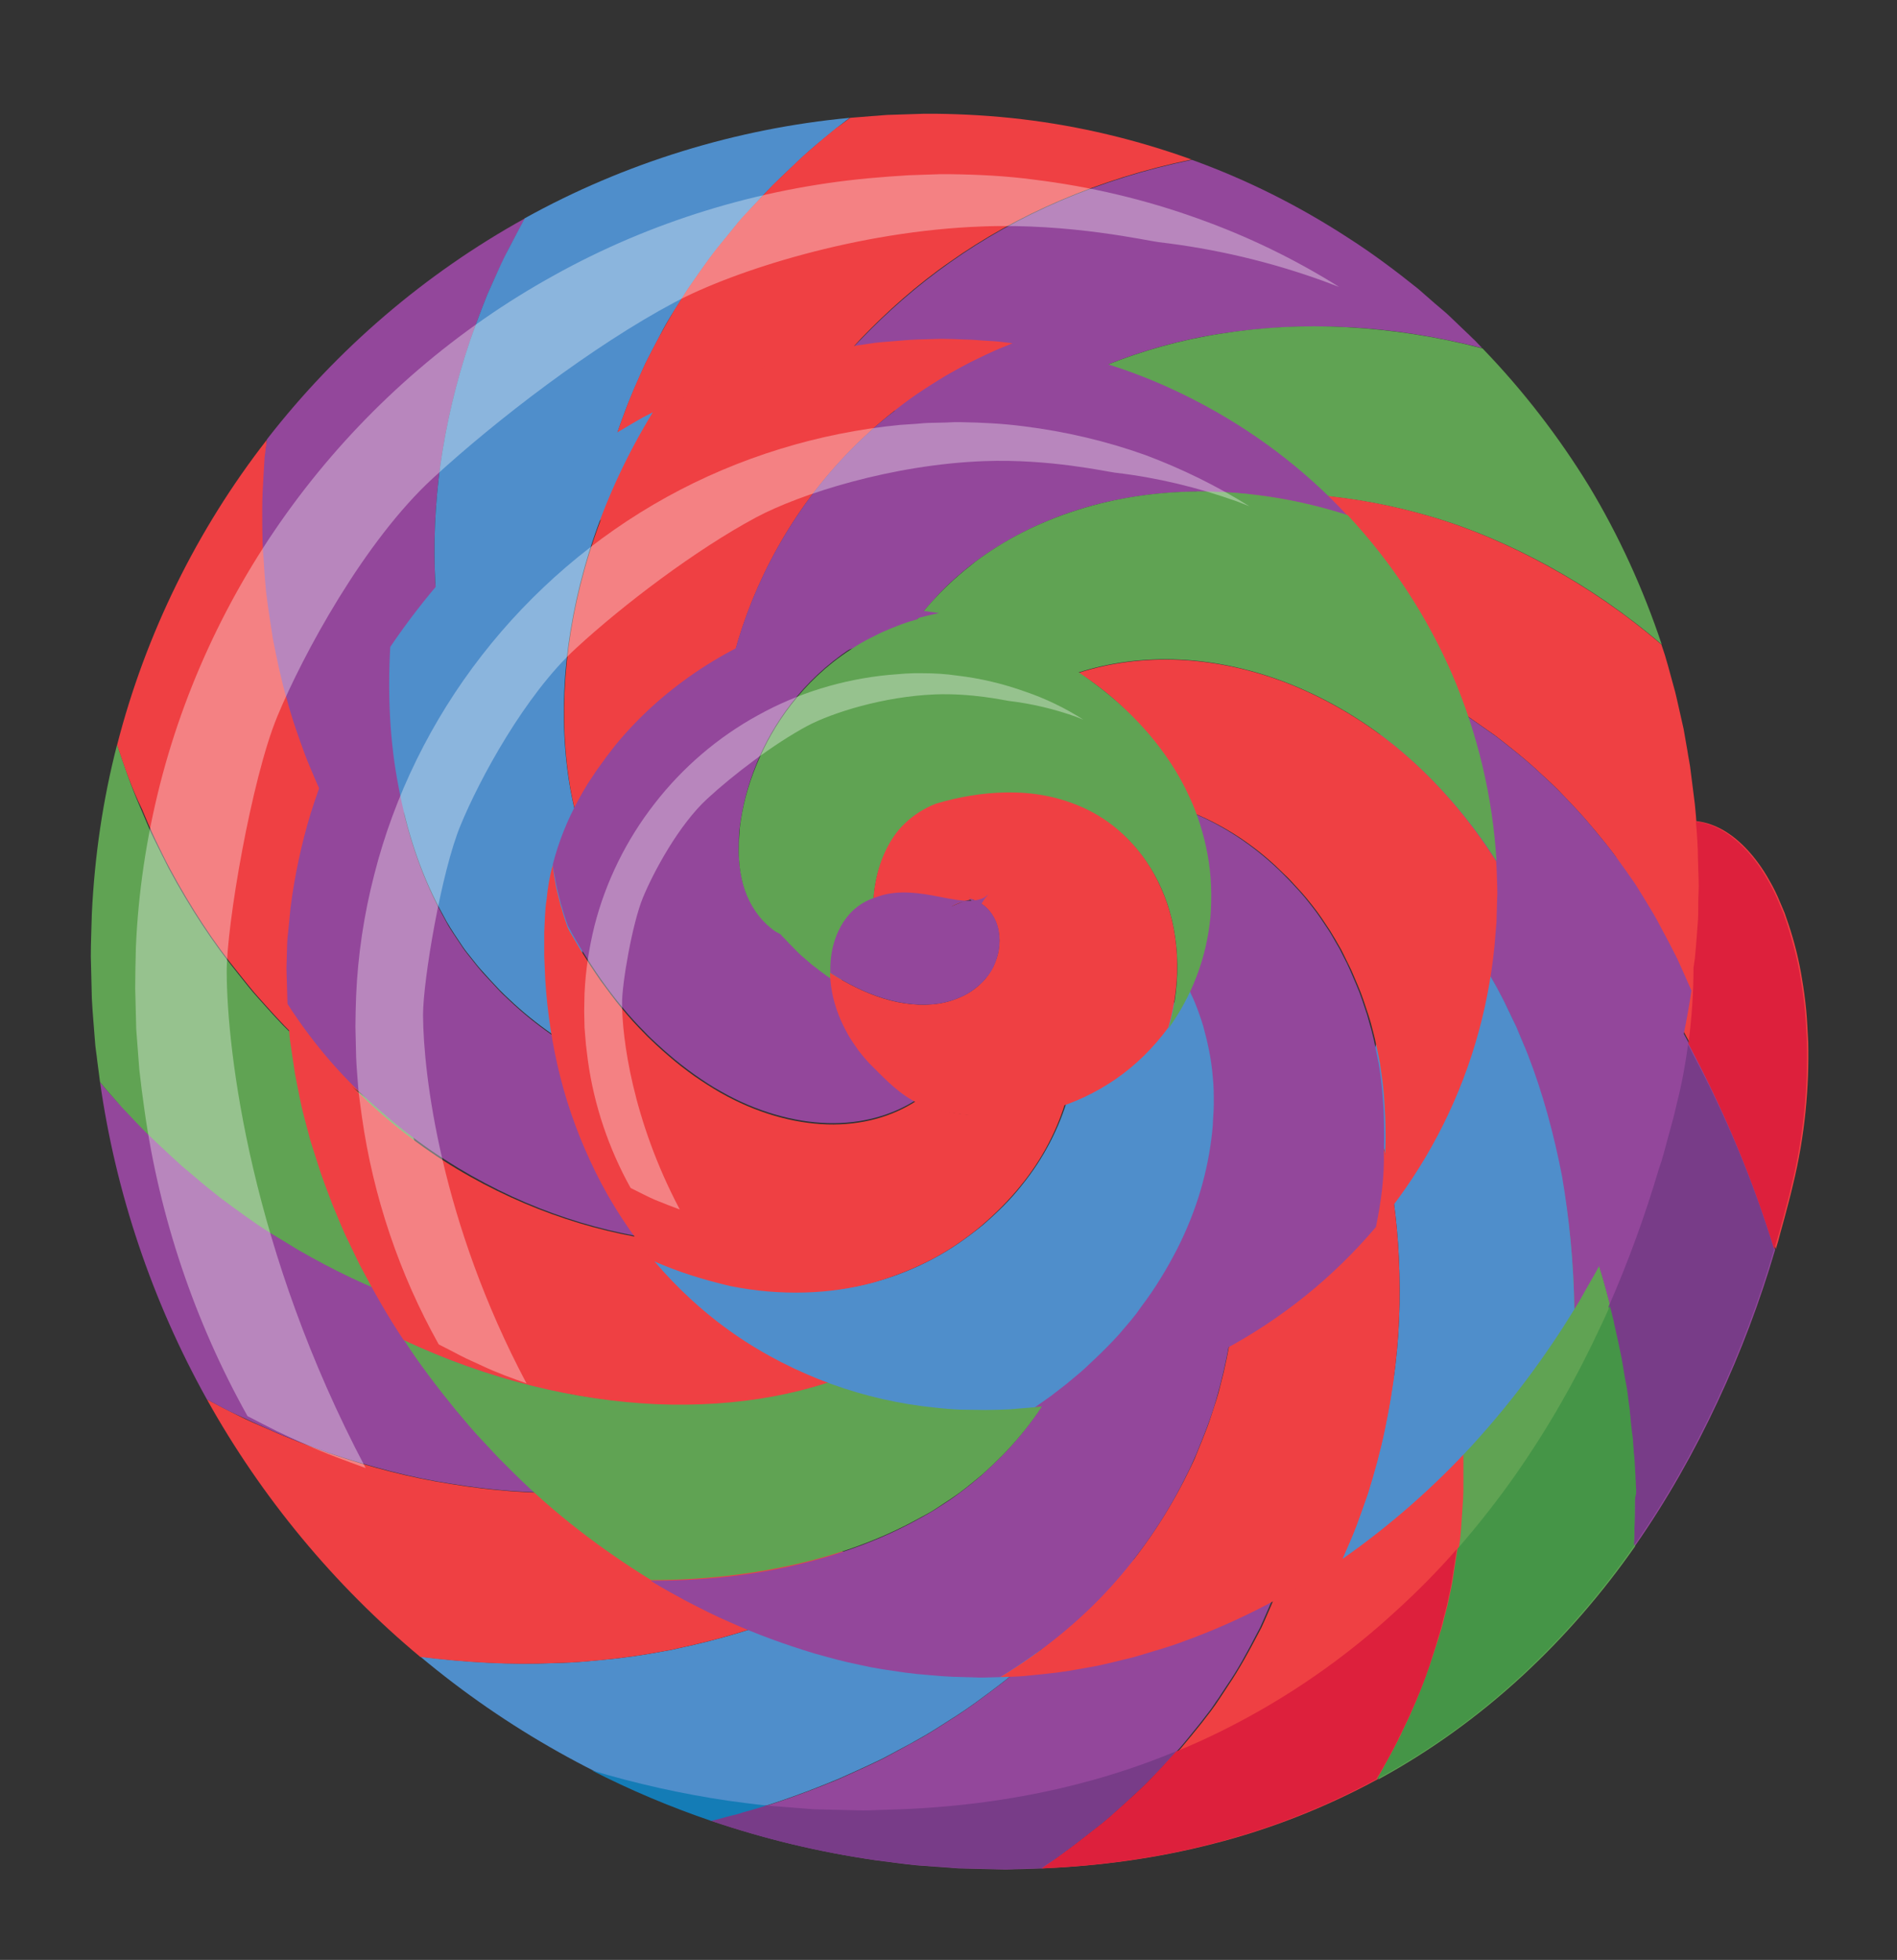 <?xml version="1.0" encoding="utf-8"?>
<!-- Generator: Adobe Illustrator 25.1.0, SVG Export Plug-In . SVG Version: 6.00 Build 0)  -->
<svg version="1.1" id="Layer_1" xmlns="http://www.w3.org/2000/svg" xmlns:xlink="http://www.w3.org/1999/xlink" x="0px" y="0px"
	 viewBox="0 0 555.6 573.8" style="enable-background:new 0 0 555.6 573.8;" xml:space="preserve">
<rect x="0" y="0" width="555.6" height="573.8" fill="#333333" stroke="none"/>
<style type="text/css">
	.st0{fill:url(#SVGID_1_);}
	.st1{fill:#EF4043;}
	.st2{fill:#93479B;}
	.st3{fill:#60A353;}
	.st4{fill:#4F8ECB;}
	.st5{fill:#DD203C;}
	.st6{fill:#783C88;}
	.st7{fill:#459547;}
	.st8{fill:#147CB6;}
	.st9{opacity:0.34;}
	.st10{fill:#FFFFFF;}
	.st11{fill:#F49EC4;}
	.st12{fill:#DD6E9C;}
	.st13{fill:#F1D54B;}
	.st14{fill:#EEBD3D;}
	.st15{fill:#F3714A;}
	.st16{fill:#F388B2;}
</style>
<g>
	<g>
		<path class="st1" d="M493.3,240.3h1.6c5.8,0,11.4,2.8,16.4,8c2.5,2.6,4.9,5.8,7,9.6c1.1,1.9,2.1,3.9,3,6.1
			c0.5,1.1,0.9,2.2,1.4,3.3c0.4,1.1,0.8,2.3,1.2,3.5c1.6,4.8,3,10.2,3.9,15.9c0.5,2.9,0.9,5.9,1.2,8.9c0.3,3.1,0.4,6.2,0.6,9.5
			c0.3,13-0.9,27.3-4.5,41.9c-0.7,3.1-1.6,6.3-2.4,9.4l-1.3,4.7l-0.6,2.3l-0.7,2.3c-6.2-20.3-14.1-39-23.2-56.6
			c-9.1-17.5-19.3-33.8-30.3-48.9c1.9-3.1,4-5.8,6.1-8.3c2.1-2.4,4.2-4.6,6.5-6.3C483.5,242.3,488.3,240.3,493.3,240.3z"/>
	</g>
	<g>
		<path class="st2" d="M466.4,260.4c11,15.1,21.2,31.4,30.3,48.9c9.1,17.5,17,36.3,23.2,56.6c-4.4,15-10,29.9-16.8,44.4
			c-6.8,14.6-14.8,28.8-24.3,42.4c1.5-27-2.2-52-8.5-74.9l-1.2-4.3c-0.4-1.4-0.9-2.8-1.3-4.2c-0.9-2.8-1.8-5.6-2.7-8.3l-0.7-2
			l-0.8-2.1l-1.5-4.1c-1-2.7-2.1-5.3-3.2-8c-4.5-10.5-9.3-20.6-14.8-30.2C450.2,293.4,457.5,274.1,466.4,260.4z"/>
	</g>
	<g>
		<path class="st3" d="M444.2,314.6c5.4,9.7,10.3,19.7,14.8,30.2c1.1,2.6,2.1,5.3,3.2,8l1.5,4.1l0.8,2.1l0.7,2
			c0.9,2.7,1.8,5.5,2.7,8.3c0.4,1.4,0.9,2.8,1.3,4.2l1.2,4.3c6.3,22.9,10,48,8.5,74.9c-9.5,13.6-20.6,26.5-33.2,38.1
			c-12.6,11.6-26.8,21.9-42.1,30.2c7.1-12.2,12.8-24.4,16.6-36.8c2.1-6.1,3.5-12.4,4.9-18.4c0.4-1.5,0.6-3,0.8-4.6l0.7-4.5
			c0.4-3,0.9-5.9,1.1-9c0.3-3,0.5-6,0.6-8.9c0.1-1.4,0.1-2.9,0.1-4.4l0-4.4c0.1-5.7-0.4-11.5-0.9-17c-0.1-1.4-0.3-2.8-0.5-4.2
			l-0.6-4.1l-0.6-4.1l-0.3-2l-0.4-2c-1.1-5.4-2.2-10.6-3.7-15.8l1.6-3.1l0.8-1.6l0.7-1.6l2.9-6.5c0.9-2.2,1.8-4.4,2.7-6.6
			c0.4-1.1,0.9-2.2,1.3-3.3l1.2-3.4c3.4-9,6-18.5,8.4-28.1C442,322.6,443.2,318.6,444.2,314.6z"/>
	</g>
	<g>
		<path class="st1" d="M403.5,520.9c-15.3,8.3-31.6,14.7-48.2,18.9c-16.6,4.3-33.4,6.5-49.9,7.2l4.1-2.8c1.4-1,2.7-2,4.1-3
			c2.7-2,5.3-4.1,7.9-6.1l1.9-1.5l1.9-1.6l3.7-3.3c2.4-2.2,4.8-4.3,7.1-6.6c2.3-2.3,4.5-4.6,6.6-6.9l3.2-3.4c1-1.2,2-2.4,3-3.6
			c2-2.4,3.9-4.8,5.7-7.2c0.9-1.2,1.8-2.5,2.6-3.7l2.5-3.8c3.3-4.9,6.2-10.2,8.8-15.2l1-1.9l0.9-2l1.7-3.9l1.6-3.8l0.8-1.9l0.7-2
			c0.9-2.6,1.7-5.2,2.5-7.8l0.6-1.9l0.5-2l0.9-3.9l0.8-3.8l0.4-1.9l0.3-2c0.4-2.6,0.7-5.1,0.9-7.6c15.9-13.1,29.2-30.6,39.5-50.9
			c1.5,5.2,2.6,10.3,3.7,15.8l0.4,2l0.3,2l0.6,4.1l0.6,4.1c0.2,1.4,0.4,2.8,0.5,4.2c0.5,5.5,1,11.3,0.9,17l0,4.4c0,1.5,0,3-0.1,4.4
			c-0.2,2.9-0.4,5.8-0.6,8.8c-0.2,3-0.7,5.9-1.1,9l-0.7,4.5c-0.3,1.5-0.5,3.1-0.8,4.6c-1.3,6-2.8,12.3-4.8,18.4
			C416.3,496.5,410.6,508.7,403.5,520.9z"/>
	</g>
	<g>
		<path class="st2" d="M305.5,547l-6.2,0.2c-2.1,0-4.1,0.2-6.2,0.1l-12.3-0.3l-12.3-0.9c-4.1-0.4-8.1-1-12.2-1.5
			c-16.3-2.4-32.3-6.2-47.9-11.5c13.1-3,25.6-7.4,37.2-12.2c2.9-1.3,5.8-2.6,8.6-3.9l4.2-2l4.1-2.2c2.7-1.5,5.4-2.9,8-4.4
			c2.6-1.5,5.2-3.2,7.7-4.8c5-3.1,9.8-6.7,14.4-10.2c2.3-1.7,4.5-3.6,6.7-5.5c2.2-1.9,4.3-3.7,6.3-5.6c2-1.9,4-4,5.9-5.9l2.8-3
			c0.9-1,1.8-1.9,2.7-3c1.7-2.1,3.4-4.2,5-6.2c0.8-1,1.6-2,2.4-3.1l2.2-3.2c10.3-2.1,20.2-5.3,29.4-9.6c9.2-4.4,17.8-9.8,25.7-16.4
			c-0.3,2.5-0.6,5-0.9,7.6l-0.3,2l-0.4,1.9l-0.8,3.8l-0.9,3.9l-0.5,2l-0.6,1.9c-0.8,2.5-1.6,5.1-2.5,7.8l-0.7,2l-0.8,1.9l-1.6,3.8
			l-1.7,3.9l-0.9,2l-1,1.9c-2.6,5-5.4,10.3-8.8,15.2l-2.5,3.8c-0.9,1.2-1.7,2.6-2.6,3.7c-1.8,2.4-3.7,4.8-5.7,7.2
			c-1,1.2-2,2.5-3,3.6l-3.2,3.4c-2.1,2.3-4.4,4.6-6.6,6.9c-2.3,2.2-4.7,4.4-7.1,6.6l-3.7,3.3l-1.9,1.6l-1.9,1.5
			c-2.6,2-5.2,4.1-7.9,6.1c-1.3,1-2.7,2.1-4.1,3L305.5,547z"/>
	</g>
	<g>
		<path class="st4" d="M208.5,533c-31.1-10.6-60.2-26.9-85.4-48c13.4,1.7,26.4,2.4,39.2,1.9c6.3-0.1,12.6-0.8,18.7-1.4l2.3-0.3
			l2.3-0.3l4.5-0.7l4.5-0.8l2.2-0.4l2.2-0.5c23.5-5,44.5-13.4,62.3-24.9c10.9,2,22,3.1,33.2,3.2c11.1-0.1,22-1,32.3-3.1l-2.2,3.2
			c-0.8,1-1.6,2-2.4,3.1c-1.6,2.1-3.3,4.1-5,6.2c-0.9,1.1-1.8,2-2.7,3l-2.8,3c-1.9,2-3.9,4-5.9,5.9c-2.1,1.9-4.2,3.7-6.3,5.6
			c-2.2,1.8-4.4,3.8-6.7,5.5c-4.6,3.5-9.4,7.1-14.4,10.2c-2.5,1.6-5.1,3.3-7.7,4.8c-2.6,1.5-5.3,3-8,4.4l-4.1,2.2l-4.2,2
			c-2.8,1.3-5.7,2.6-8.6,3.9C234.1,525.6,221.6,530,208.5,533z"/>
	</g>
	<g>
		<path class="st1" d="M123.1,485.1c-25.2-21-46.5-46.7-62.5-75.4c3,1.6,5.9,3.1,8.9,4.6c2.9,1.5,6,2.8,9,4.1
			c5.9,2.7,12.1,4.9,18,7.1c12.1,4.1,23.9,7.2,35.8,9c23.5,3.9,46.4,3.3,67.1-0.8c18.9,11.7,40,19.8,61.8,23.9
			c-17.8,11.5-38.8,19.9-62.3,24.9l-2.2,0.5l-2.2,0.4l-4.5,0.8l-4.5,0.7l-2.3,0.3l-2.3,0.3c-6.1,0.7-12.4,1.3-18.7,1.4
			C149.5,487.5,136.5,486.7,123.1,485.1z"/>
	</g>
	<g>
		<path class="st2" d="M60.6,409.7c-16-28.7-26.7-60.4-31.3-92.9c2.1,2.6,4.4,5.1,6.7,7.5c2.3,2.4,4.5,4.8,6.8,7.1
			c2.4,2.3,4.7,4.5,7.1,6.7l3.5,3.2l3.7,3.1c2.4,2,4.9,4,7.3,6c2.5,1.9,5,3.7,7.5,5.5l3.7,2.6c1.2,0.9,2.6,1.7,3.9,2.5
			c2.6,1.6,5.1,3.2,7.7,4.7c10.4,6,20.8,11,31.4,14.8c5.2,2,10.6,3.6,15.8,5c1.3,0.4,2.6,0.7,3.9,1l4,0.9c2.6,0.6,5.1,1.1,7.8,1.5
			c6.7,8.9,14.3,17.1,22.5,24.6c8.3,7.5,17.2,14.2,26.7,20.1c-20.6,4.1-43.5,4.7-67.1,0.8c-11.9-1.8-23.7-5-35.8-9
			c-5.9-2.1-12.1-4.4-18-7.1c-3-1.3-6-2.7-9-4.1C66.5,412.9,63.6,411.3,60.6,409.7z"/>
	</g>
	<g>
		<path class="st3" d="M29.3,316.8l-0.8-6.1c-0.2-2-0.6-4.1-0.7-6.1c-0.3-4.1-0.7-8.2-0.9-12.3l-0.3-12.3c0-4.1,0.2-8.3,0.3-12.5
			c0.8-16.7,3.2-33.3,7.4-49.5c2.2,6.5,4.3,12.8,7,18.9l1.9,4.5c0.6,1.5,1.3,3,2,4.4c1.4,2.9,2.9,5.8,4.3,8.6
			c6.1,11.3,12.8,21.6,20.4,30.9l2.8,3.5c0.5,0.6,0.9,1.1,1.4,1.7l1.5,1.7c2,2.2,3.9,4.4,5.9,6.5c1.9,2.1,4.1,4.1,6.1,6.1
			c2.1,2,4.1,3.9,6.2,5.8c2.2,1.8,4.3,3.6,6.4,5.4l3.2,2.6l3.3,2.4c2.2,1.6,4.4,3.1,6.6,4.6c2.3,1.5,4.6,2.9,6.8,4.2
			c6.2,21.3,16.4,41.5,29.9,59.2c-2.7-0.4-5.2-1-7.8-1.5l-4-0.9c-1.3-0.3-2.7-0.6-3.9-1c-5.2-1.5-10.6-3-15.8-5
			c-10.7-3.8-21-8.8-31.4-14.8c-2.5-1.5-5.1-3.1-7.7-4.7c-1.3-0.8-2.6-1.6-3.9-2.5l-3.7-2.6c-2.5-1.8-5-3.6-7.5-5.5
			c-2.4-1.9-4.9-3.9-7.3-6l-3.7-3.1l-3.5-3.2c-2.4-2.2-4.7-4.4-7.1-6.7c-2.3-2.3-4.5-4.7-6.8-7.1C33.7,321.9,31.4,319.4,29.3,316.8z
			"/>
	</g>
	<g>
		<path class="st1" d="M34.3,218.1c8.3-32.4,23.4-63.1,43.9-89.4l-0.5,5l-0.3,5.1c-0.2,3.4-0.4,6.6-0.4,10c0,3.3,0,6.6,0.1,9.8
			l0.1,2.4l0.2,2.4l0.3,4.8l0.4,4.7c0.1,1.6,0.4,3.2,0.6,4.7c0.4,3.1,0.9,6.2,1.4,9.2c1.2,6.1,2.4,12,4.1,17.8
			c1.5,5.7,3.5,11.4,5.5,16.7c1,2.7,2.2,5.4,3.3,7.9l1.7,3.8l1.9,3.8c4.9,9.9,11,19.1,17.3,27.2l-0.3,4.1c-0.1,1.4-0.3,2.7-0.2,4.1
			l-0.1,4.1c0,1.4-0.1,2.7,0,4.1l0.2,8.4l0.6,8.3c1.1,11.1,3.2,22,6.3,32.7c-2.2-1.4-4.5-2.7-6.8-4.2c-2.2-1.5-4.4-3-6.6-4.6
			l-3.3-2.4l-3.2-2.6c-2.1-1.7-4.3-3.5-6.4-5.4c-2.1-1.9-4.1-3.8-6.2-5.8c-2.1-2-4.2-4-6.1-6.1c-2-2.1-3.9-4.3-5.9-6.5l-1.5-1.7
			c-0.5-0.6-0.9-1.1-1.4-1.7l-2.8-3.5c-7.6-9.3-14.3-19.6-20.4-30.9c-1.5-2.8-2.9-5.7-4.3-8.6c-0.7-1.5-1.4-3-2-4.4l-1.9-4.5
			C38.6,230.9,36.5,224.6,34.3,218.1z"/>
	</g>
	<g>
		<path class="st2" d="M78.2,128.6c20.5-26.4,46.3-48.5,75.6-64.7c-1.6,3-3.2,6-4.8,9c-1.5,3-2.9,6.1-4.3,9l-2,4.5
			c-0.6,1.5-1.2,3.1-1.8,4.6c-1.2,3.1-2.3,6-3.3,9c-4.1,12.1-6.9,24.2-8.6,36c-1.6,11.9-2.1,23.5-1.5,34.6
			c0.7,11.2,2.4,21.8,5.1,31.9c-10.5,19-16.9,40-18.9,61.6c-6.4-8.1-12.4-17.3-17.3-27.2l-1.9-3.8l-1.7-3.8
			c-1.1-2.6-2.3-5.3-3.3-7.9c-2-5.4-4-11-5.5-16.7c-1.7-5.8-2.9-11.7-4.1-17.8c-0.5-3-0.9-6.1-1.4-9.2c-0.2-1.6-0.4-3.2-0.6-4.7
			l-0.4-4.7l-0.3-4.8l-0.2-2.4l-0.1-2.4c-0.1-3.2-0.1-6.5-0.1-9.8c0-3.3,0.2-6.6,0.4-10l0.3-5.1L78.2,128.6z"/>
	</g>
	<g>
		<path class="st4" d="M153.7,63.9c29.2-16.2,62-26.3,95.2-29.4c-1.4,1-2.7,2.1-4,3.1l-3.9,3.2c-2.6,2.1-5.1,4.3-7.5,6.6
			c-2.4,2.3-4.8,4.5-7.1,6.8c-2.3,2.3-4.5,4.7-6.7,7.1c-1.1,1.2-2.1,2.3-3.2,3.5l-3,3.7c-2,2.5-3.9,4.8-5.8,7.3
			c-1.8,2.5-3.6,5-5.3,7.5l-1.3,1.9l-1.2,1.9l-2.4,3.8c-1.6,2.5-3.1,5-4.4,7.7c-1.4,2.6-2.7,5.2-4,7.7c-2.4,5.3-4.7,10.4-6.6,15.7
			c-2,5.2-3.5,10.5-4.9,15.7c-0.7,2.6-1.2,5.3-1.7,7.8c-0.3,1.3-0.5,2.6-0.7,3.9l-0.6,3.9c-17.1,13.3-31.5,30.2-42,49.1
			c-2.7-10-4.4-20.7-5.1-31.9c-0.6-11.1-0.1-22.7,1.5-34.6c1.7-11.8,4.5-23.9,8.6-36c1-3,2.2-6,3.3-9c0.6-1.5,1.2-3.1,1.8-4.6l2-4.5
			c1.4-3,2.7-6.1,4.3-9C150.5,69.9,152.1,66.9,153.7,63.9z"/>
	</g>
	<g>
		<path class="st1" d="M249,34.5l6.2-0.5c2.1-0.1,4.2-0.4,6.2-0.4l6.2-0.2l3.1-0.1l1.6,0l1.6,0c8.5,0.1,17,0.6,25.4,1.6
			c16.9,2,33.6,6,49.7,11.8c-27.2,5.6-51.2,16.1-70.7,29.9c-9.8,6.8-18.5,14.6-26.2,22.6c-1.9,2.1-3.8,4.1-5.6,6.1
			c-0.9,1-1.8,2.1-2.6,3.2l-2.5,3.2l-2.4,3.2c-0.8,1-1.5,2.2-2.3,3.3c-1.5,2.2-2.9,4.4-4.3,6.5c-20.9,5.4-40.7,15.2-57.8,28.5
			l0.6-3.9c0.2-1.3,0.5-2.6,0.7-3.9c0.5-2.6,1.1-5.2,1.7-7.8c1.4-5.1,2.9-10.5,4.9-15.7c1.9-5.3,4.1-10.4,6.6-15.7
			c1.3-2.6,2.6-5.1,4-7.7c1.4-2.6,2.9-5.2,4.4-7.7l2.4-3.8l1.2-1.9l1.3-1.9c1.7-2.5,3.5-5,5.3-7.5c1.8-2.5,3.8-4.9,5.8-7.3l3-3.7
			c1-1.2,2.1-2.3,3.2-3.5c2.2-2.3,4.4-4.7,6.7-7.1c2.3-2.2,4.7-4.5,7.1-6.8c2.4-2.3,4.9-4.4,7.5-6.6l3.9-3.2
			C246.3,36.6,247.6,35.5,249,34.5z"/>
	</g>
	<g>
		<path class="st2" d="M349.1,46.8c16.1,5.8,31.4,13.5,45.7,22.8c7.2,4.6,14,9.7,20.6,15c1.6,1.4,3.2,2.8,4.8,4.2
			c1.6,1.4,3.3,2.7,4.8,4.2l4.6,4.4c0.8,0.7,1.5,1.5,2.3,2.2l2.2,2.3c-13.4-3.4-26.6-5.5-39.5-6.1c-12.9-0.6-25.3,0.1-37.1,1.9
			c-11.8,1.8-23,5-33.2,9.1c-5.1,2-10.1,4.4-14.7,6.8c-2.4,1.3-4.6,2.6-6.9,4l-1.6,1l-1.6,1.1l-3.2,2.2c-5.2-1-10.4-1.5-15.7-1.8
			c-1.3-0.1-2.6-0.1-4-0.1l-4-0.1l-8.1,0.2c-10.9,0.5-21.6,2.1-32.1,4.8c1.4-2.2,2.8-4.3,4.3-6.5c0.8-1.1,1.5-2.2,2.3-3.3l2.4-3.2
			l2.5-3.2c0.9-1.1,1.7-2.2,2.6-3.2c1.8-2,3.6-4.1,5.6-6.1c7.7-8,16.5-15.8,26.2-22.6C297.9,62.9,321.9,52.4,349.1,46.8z"/>
	</g>
	<g>
		<path class="st3" d="M434.2,102c11.8,12.2,22.3,25.8,31.2,40.3c8.8,14.6,15.9,30.2,21.3,46.4c-10.5-9-21.6-16.6-32.9-22.8
			c-11.3-6.2-22.7-11.1-34.2-14.5c-11.5-3.4-22.8-5.5-33.9-6.4c-11.1-0.8-21.8-0.4-31.9,1.2c-8.5-6.2-17.7-11.4-27.4-15.5
			c-9.7-4-19.8-7-30.1-8.8l3.2-2.2l1.6-1.1l1.6-1c2.2-1.3,4.5-2.7,6.9-4c4.7-2.4,9.6-4.8,14.7-6.8c10.3-4.1,21.5-7.3,33.2-9.1
			c11.8-1.9,24.2-2.6,37.1-1.9C407.5,96.5,420.8,98.5,434.2,102z"/>
	</g>
	<g>
		<path class="st1" d="M486.6,188.7l1,3l0.9,3.1l1.7,6.2c0.6,2,1,4.1,1.5,6.2l1.4,6.2l1.1,6.3c0.3,2.1,0.8,4.2,1,6.3l0.8,6.3
			l0.4,3.2c0.1,1.1,0.2,2.1,0.3,3.2c0.3,4.2,0.7,8.5,0.8,12.7l0.2,6.4c0,2.1-0.1,4.3-0.1,6.5c-0.1,2.2-0.1,4.4-0.2,6.5l-0.5,6.4
			l-0.3,3.2l-0.4,3.2l-0.8,6.4c-1.4-3.2-2.8-6.3-4.3-9.4c-1.5-3.1-3.1-6.1-4.7-9c-1.5-2.9-3.3-5.8-5-8.7c-0.9-1.4-1.7-2.8-2.6-4.2
			l-2.8-4l-2.8-3.9c-0.9-1.3-1.9-2.5-2.9-3.8c-2-2.5-4-4.9-6-7.2c-2-2.3-4.2-4.6-6.3-6.8c-2-2.2-4.3-4.3-6.5-6.3
			c-4.3-4.1-9-7.8-13.5-11.3c-2.4-1.7-4.7-3.3-7-4.9c-1.1-0.8-2.4-1.5-3.6-2.3l-3.6-2.1c-9.6-5.6-19.3-9.9-29.1-12.9
			c-4.9-9.3-11-17.9-17.9-25.9c-3.4-4-7.2-7.7-11-11.3c-1-0.9-2-1.7-3-2.6c-1-0.8-1.9-1.8-3-2.6l-3.1-2.4c-0.5-0.4-1-0.8-1.6-1.2
			l-1.6-1.1c10.1-1.5,20.8-2,31.9-1.2c11,0.9,22.4,3,33.9,6.4c11.5,3.4,22.9,8.3,34.2,14.5C465,172.1,476.1,179.7,486.6,188.7z"/>
	</g>
	<g>
		<path class="st2" d="M495.4,290c-2.5,16.9-6.9,33.1-12.7,48.7c-1.4,3.9-3,7.7-4.6,11.6c-0.8,1.9-1.7,3.8-2.5,5.7l-2.6,5.6
			c-1.9,3.7-3.7,7.4-5.7,11l-3.1,5.4l-1.5,2.7l-1.6,2.6c-0.2-13.5-1.5-26.6-3.8-39.1c-2.4-12.5-5.7-24.5-10-35.6
			c-1.1-2.8-2.2-5.5-3.4-8.2c-1.2-2.7-2.5-5.3-3.8-7.9l-1-1.9l-1-1.9l-2.1-3.7c-0.7-1.2-1.4-2.4-2.1-3.6l-2.3-3.5
			c-1.5-2.3-3-4.5-4.7-6.7c-1.7-2.2-3.2-4.3-5-6.2c-1.8-2-3.5-3.9-5.2-5.8c-1.8-1.9-3.7-3.7-5.5-5.5c-0.7-21.1-6.4-41.7-16.3-60.3
			c9.8,3,19.5,7.3,29.1,12.9l3.6,2.1c1.2,0.7,2.4,1.5,3.6,2.3c2.3,1.6,4.6,3.2,7,4.9c4.5,3.5,9.2,7.2,13.5,11.3
			c2.2,2,4.4,4.1,6.5,6.3c2.1,2.2,4.2,4.4,6.3,6.8c2,2.3,4,4.8,6,7.2c1,1.2,1.9,2.5,2.9,3.8l2.8,3.9l2.8,4c0.9,1.4,1.7,2.8,2.6,4.2
			c1.7,2.8,3.5,5.7,5,8.7c1.6,2.9,3.2,6,4.7,9C492.6,283.7,494,286.8,495.4,290z"/>
	</g>
	<g>
		<path class="st4" d="M461.1,383.3c-8.6,14.1-18.6,27.4-29.8,39.7c-11.3,12.3-24,23.5-38.1,33.4c1.4-3.2,2.8-6.3,4-9.5
			c1.2-3.2,2.3-6.4,3.4-9.5c2-6.4,3.7-12.6,5-18.9c2.6-12.5,4.1-24.8,4.3-36.8c0.2-12-0.6-23.6-2.4-34.6
			c-1.8-11.1-4.7-21.6-8.3-31.4c4.3-10.1,7.6-20.5,9.7-30.9l0.7-3.9c0.2-1.3,0.5-2.6,0.6-3.9c0.3-2.6,0.7-5.2,0.9-7.7l0.3-3.8
			l0.1-3.8c0.2-2.5,0-5.2-0.1-7.8c1.8,1.8,3.7,3.6,5.5,5.5c1.7,1.8,3.5,3.8,5.2,5.8c1.7,2,3.3,4.1,5,6.2c1.7,2.2,3.2,4.4,4.7,6.7
			l2.3,3.5c0.7,1.2,1.4,2.4,2.1,3.6l2.1,3.7l1,1.9l1,1.9c1.3,2.6,2.5,5.2,3.8,7.9c1.1,2.7,2.3,5.4,3.4,8.2
			c4.3,11.1,7.6,23.1,10,35.6C459.6,356.7,460.9,369.7,461.1,383.3z"/>
	</g>
	<g>
		<path class="st1" d="M393.1,456.3c-14,9.9-29.7,18.2-46.6,24.3c-4.2,1.6-8.6,2.8-12.9,4.1c-2.1,0.7-4.4,1.1-6.6,1.7
			c-2.2,0.5-4.4,1.1-6.7,1.5l-6.8,1.2l-3.4,0.5l-3.4,0.4l-6.9,0.7c-2.3,0.2-4.6,0.2-6.9,0.3c12.6-7.6,23.4-16.5,32.3-26.3
			c8.9-9.8,15.9-20.3,21.4-30.9l2-4c0.6-1.3,1.3-2.6,1.8-4c1.1-2.7,2.2-5.4,3.2-8c1-2.7,1.8-5.5,2.7-8.1c0.4-1.3,0.8-2.7,1.1-4l1-4
			c2.5-10.8,3.8-21.4,4.1-31.7c7.6-7.6,14.6-16.1,20.8-25.3c1.6-2.2,3-4.6,4.5-7c0.8-1.2,1.4-2.4,2.1-3.6l2.1-3.6
			c1.3-2.5,2.6-4.9,3.8-7.4l1.7-3.7l0.9-1.9l0.8-1.9c3.6,9.8,6.5,20.4,8.3,31.4c1.8,11,2.6,22.6,2.4,34.6c-0.2,12-1.6,24.2-4.3,36.8
			c-1.3,6.3-3,12.5-5,18.9c-1.1,3.1-2.2,6.3-3.4,9.5C395.9,450,394.5,453.1,393.1,456.3z"/>
	</g>
	<g>
		<path class="st2" d="M292.9,491l-3.5,0.1c-1.2,0-2.3,0.1-3.5,0l-7-0.2l-1.7-0.1l-1.7-0.1l-3.5-0.3l-3.4-0.3l-1.7-0.2l-1.7-0.2
			l-6.8-1c-1.1-0.2-2.3-0.4-3.4-0.6l-3.3-0.7c-4.5-0.9-8.8-2.1-13.1-3.3c-8.6-2.6-16.9-5.6-24.9-9.2c-4-1.7-7.9-3.7-11.8-5.7
			c-2-1-3.8-2.1-5.7-3.1c-1.9-1.1-3.8-2.1-5.6-3.3c13.9,0,27.5-1.3,40.2-4.1c12.8-2.8,24.7-6.9,35.3-12.4c1.3-0.7,2.6-1.4,3.9-2.1
			c1.3-0.7,2.5-1.4,3.8-2.2c2.5-1.6,4.9-3.1,7.1-4.8c2.3-1.7,4.5-3.5,6.5-5.2c2.1-1.9,4-3.8,5.9-5.6c7.5-7.7,13.3-16.1,17.6-24.8
			l3.4-1c1.1-0.3,2.3-0.8,3.4-1.2l1.7-0.6c0.6-0.2,1.1-0.4,1.7-0.7l3.4-1.5c0.6-0.2,1.1-0.5,1.7-0.7l1.7-0.8l3.3-1.7l3.3-1.9
			c1.1-0.6,2.2-1.2,3.3-1.9c8.7-5.4,17-12,24.6-19.5c-0.3,10.3-1.6,21-4.1,31.7l-1,4c-0.4,1.4-0.7,2.7-1.1,4
			c-0.8,2.7-1.7,5.4-2.7,8.1c-1,2.6-2.1,5.3-3.2,8c-0.6,1.4-1.2,2.7-1.8,4l-2,4c-5.4,10.6-12.5,21.1-21.4,30.9
			C316.3,474.4,305.5,483.3,292.9,491z"/>
	</g>
	<g>
		<path class="st3" d="M190.7,462.6c-14.6-9-28.2-19.4-40.2-31.3l-4.5-4.5l-4.3-4.6c-2.9-3-5.6-6.3-8.3-9.5
			c-5.3-6.5-10.5-13.3-15.1-20.4c25,11.7,50.3,17.7,74.2,18.6c23.9,1,46.3-3.1,64.1-12c4.6,1.6,9.2,3.1,13.8,3.9
			c2.3,0.6,4.6,0.8,6.9,1.2c1.1,0.1,2.3,0.2,3.4,0.3l1.7,0.2c0.6,0.1,1.1,0,1.7,0.1c8.9,0.3,18.1-0.6,27.1-3.3
			c-4.3,8.7-10.1,17.1-17.6,24.8c-1.9,1.9-3.8,3.7-5.9,5.6c-2.1,1.7-4.2,3.5-6.5,5.2c-2.3,1.7-4.7,3.2-7.1,4.8
			c-1.2,0.8-2.5,1.5-3.8,2.2c-1.3,0.7-2.6,1.4-3.9,2.1c-10.6,5.5-22.6,9.7-35.3,12.4C218.2,461.2,204.6,462.6,190.7,462.6z"/>
	</g>
	<g>
		<path class="st1" d="M118.2,392.3c-4.7-7-8.9-14.5-12.9-22.1l-2.8-5.8c-0.5-1-0.9-1.9-1.4-2.9l-1.3-3c-0.8-2-1.7-4-2.5-6l-2.3-6.1
			l-1.1-3.1l-1-3.1l-2-6.3l-1.7-6.4l-0.8-3.2l-0.7-3.3l-1.3-6.6l-1-6.7l-0.5-3.4l-0.3-3.4c-0.2-2.3-0.4-4.5-0.6-6.8
			c7.9,12.3,17.1,22.6,26.9,31.3c9.8,8.7,20.2,15.7,30.7,21.2c21.1,11.1,43.1,16.7,63.7,17.7c3.6,4,7.5,7.6,11.5,11.1l3.1,2.5
			c0.5,0.4,1,0.9,1.5,1.3l1.6,1.2l3.1,2.4l3.2,2.2c8.6,6,17.8,10.6,27,14.1c-17.8,8.9-40.2,13-64.1,12
			C168.5,410,143.2,404,118.2,392.3z"/>
	</g>
	<g>
		<path class="st2" d="M84.2,293.9L84,287c0-1.2-0.1-2.3-0.1-3.5L84,280l0.1-3.6l0.1-1.8l0.2-1.8l0.7-7.1c1.2-9.4,3.2-18.7,5.9-27.6
			c2.8-8.8,6.1-17.4,10-25.5c4-8.1,8.4-15.8,13.4-23.1c-0.9,14.2-0.1,28,2.3,41c2.4,13,6.5,25.2,12,35.7c0.7,1.3,1.4,2.6,2.1,3.9
			c0.7,1.3,1.5,2.5,2.3,3.7c0.8,1.2,1.6,2.4,2.4,3.6c0.8,1.2,1.7,2.3,2.6,3.4c0.9,1.1,1.7,2.2,2.6,3.2c0.9,1.1,1.9,2.1,2.8,3.1
			c0.9,1,1.9,2,2.8,3c0.9,1,2,1.9,2.9,2.8c7.8,7.4,16.4,13.2,25.2,17.8c2.9,9.5,6.9,19,12.3,28l2,3.4l2.2,3.3l1.1,1.7
			c0.4,0.5,0.8,1.1,1.2,1.6l2.3,3.2c3.2,4.2,6.6,8.4,10.3,12.2c-20.6-1-42.6-6.5-63.7-17.7c-10.6-5.6-21-12.6-30.7-21.2
			C101.3,316.6,92.1,306.2,84.2,293.9z"/>
	</g>
	<g>
		<path class="st4" d="M114.3,189.4c9.9-14.6,21.4-27.7,34.4-39.1l2.4-2.2l2.5-2.1c1.7-1.4,3.3-2.8,5-4.1c3.4-2.6,6.8-5.3,10.4-7.7
			c3.5-2.5,7.2-4.8,10.9-7.1c1.9-1.1,3.8-2.2,5.6-3.3l2.8-1.6l2.9-1.5c-14.7,24-22.8,49.1-25.3,72.8c-1.2,11.9-1,23.4,0.6,34.2
			c1.6,10.8,4.7,20.8,9.1,29.3c-1.6,4.3-3,8.6-3.8,12.9c-0.8,4.3-1.4,8.5-1.4,12.6c0,0.5-0.1,1,0,1.6l0.1,1.7c0.1,1.1,0,2.3,0.1,3.4
			c0.3,2.3,0.3,4.6,0.8,7c0.6,4.7,1.8,9.4,3,14.2c-8.8-4.6-17.4-10.4-25.2-17.8c-1-0.9-2-1.9-2.9-2.8c-0.9-1-1.9-2-2.8-3
			c-0.9-1-1.9-2.1-2.8-3.1c-0.9-1-1.7-2.1-2.6-3.2c-0.9-1.1-1.8-2.2-2.6-3.4c-0.8-1.2-1.6-2.4-2.4-3.6c-0.8-1.2-1.6-2.5-2.3-3.7
			c-0.7-1.3-1.4-2.6-2.1-3.9c-5.6-10.6-9.6-22.7-12-35.7C114.2,217.4,113.5,203.6,114.3,189.4z"/>
	</g>
	<g>
		<path class="st1" d="M191.3,120.9c7.7-4.1,15.8-7.6,24.1-10.7c2.1-0.7,4.2-1.5,6.3-2.2l6.4-1.9c2.1-0.7,4.3-1.2,6.5-1.7
			c2.2-0.5,4.4-1.1,6.6-1.5l6.7-1.3l6.8-1c2.3-0.4,4.6-0.5,6.9-0.7c2.3-0.2,4.6-0.4,7-0.5l7-0.2c2.3,0,4.7,0.1,7,0.2
			c2.3,0,4.7,0.3,7,0.4c2.3,0.1,4.7,0.4,7,0.7c-1.7,0.7-3.4,1.4-5.1,2.1c-1.7,0.8-3.3,1.5-4.9,2.3c-3.2,1.5-6.4,3.3-9.4,5
			c-3,1.8-6,3.7-8.8,5.6c-2.8,1.9-5.5,4-8.1,6.1c-10.3,8.4-18.8,17.8-25.6,27.6c-13.6,19.7-20.9,41-23.2,61.1
			c-16.2,12.8-29.2,29.7-35.8,47c-4.4-8.6-7.5-18.6-9.1-29.3c-1.6-10.8-1.8-22.3-0.6-34.2C168.5,170,176.6,144.9,191.3,120.9z"/>
	</g>
	<g>
		<path class="st2" d="M296.5,100.6c9.3,1.2,18.5,3.2,27.5,5.9c9,2.8,17.7,6.4,26,10.7c16.7,8.6,31.9,20,44.6,33.7
			c-28.2-9.2-56.2-8.8-79-1.6c-11.4,3.6-21.5,8.9-30,15.2c-4.3,3.3-8.1,6.6-11.5,10.4c-1.7,1.9-3.3,3.6-4.8,5.6
			c-0.8,1-1.5,1.9-2.2,2.9c-0.7,0.9-1.4,2-2.1,3c-18.2,2.4-37.5,11.2-53.6,24c2.3-20.1,9.6-41.4,23.2-61.1
			c6.8-9.8,15.2-19.2,25.6-27.6c2.6-2,5.3-4.1,8.1-6.1c2.8-1.9,5.8-3.8,8.8-5.6c3-1.7,6.2-3.5,9.4-5c1.6-0.8,3.3-1.6,4.9-2.3
			C293.1,101.9,294.8,101.3,296.5,100.6z"/>
	</g>
	<g>
		<path class="st3" d="M394.7,150.8c12.8,13.7,23.2,29.5,30.7,46.8c7.4,17.3,11.8,35.8,12.9,54.5c-8-12.5-17.4-23.2-27.6-31.9
			c-10.2-8.7-21.2-15.2-32.3-19.7c-11.1-4.5-22.3-6.9-32.9-7.4c-10.6-0.5-20.7,0.9-29.7,3.8c-7.5-4.6-15.7-7.9-24.3-9.7
			c-4.3-0.9-8.7-1.4-13.1-1.5c-1.1,0-2.2-0.1-3.3-0.1c-1.1,0-2.2,0.1-3.3,0.1c-1.1,0-2.2,0.2-3.4,0.3c-0.6,0-1.1,0.1-1.7,0.1
			l-1.7,0.3c0.7-1,1.4-2.1,2.1-3c0.7-1,1.4-1.9,2.2-2.9c1.5-2,3.1-3.8,4.8-5.6c3.4-3.7,7.3-7.1,11.5-10.4c8.5-6.4,18.6-11.6,30-15.2
			C338.5,142,366.4,141.7,394.7,150.8z"/>
	</g>
	<g>
		<path class="st1" d="M438.2,252.2c0.2,2.3,0.2,4.7,0.3,7c0,1.2,0.1,2.3,0,3.5l-0.1,3.6l-0.1,3.6l-0.3,3.6l-0.3,3.6
			c-0.1,1.2-0.3,2.4-0.4,3.6c-1.2,9.6-3.3,19.1-6.3,28.3c-6,18.4-15.6,35.6-28.1,50.3c1.5-7.4,2.5-14.7,2.8-21.9
			c0.2-3.6,0.1-7.1,0-10.6c-0.1-1.7-0.2-3.5-0.3-5.2c-0.1-1.7-0.3-3.4-0.5-5.1c-0.2-1.7-0.5-3.3-0.7-5c-0.3-1.6-0.6-3.3-1-4.9
			l-0.5-2.4l-0.6-2.4c-0.4-1.6-0.8-3.1-1.3-4.6c-0.5-1.5-1-3-1.5-4.5l-0.8-2.2l-0.9-2.2c-0.6-1.4-1.2-2.8-1.8-4.2
			c-0.7-1.4-1.3-2.7-2-4.1l-1-2l-1.1-1.9c-0.7-1.3-1.5-2.5-2.2-3.7c-0.8-1.2-1.6-2.4-2.4-3.6l-1.2-1.7l-1.3-1.7
			c-0.9-1.1-1.7-2.2-2.6-3.2c-0.9-1.1-1.9-2.1-2.8-3.1c-0.9-1-1.8-2-2.8-2.9c-1-1-2-1.9-2.9-2.8c-7.8-7.2-16.5-12.5-25.3-15.9
			c-5.5-16.6-17.3-31.2-32.3-40.5c8.9-2.9,19.1-4.3,29.7-3.8c10.6,0.5,21.8,2.9,32.9,7.4c11,4.5,22.1,11,32.3,19.7
			C420.9,228.9,430.3,239.7,438.2,252.2z"/>
	</g>
	<g>
		<path class="st2" d="M403,359.2c-12.4,14.7-27.7,27-44.8,36.1c-17.1,9.1-36,14.8-55.2,16.7c1.6-1.1,3.1-2.2,4.6-3.3l2.2-1.7
			l2.2-1.7c1.4-1.2,2.8-2.3,4.2-3.5c1.4-1.2,2.7-2.5,4-3.7l1.9-1.8l1.9-1.9c1.2-1.3,2.4-2.6,3.6-3.8c1.2-1.3,2.3-2.7,3.4-4l1.6-2
			l1.5-2.1c4.1-5.4,7.5-11.1,10.4-16.7c2.9-5.7,5.1-11.4,6.9-17.2c1.7-5.8,2.9-11.4,3.4-17l0.2-2.1c0.1-0.7,0.1-1.4,0.1-2.1
			c0.1-1.4,0.1-2.7,0.2-4.1c0-2.8,0-5.4-0.3-8c-0.4-5.2-1.4-10.3-2.8-14.9c-0.7-2.4-1.5-4.6-2.4-6.8c-0.9-2.2-1.9-4.3-3-6.3
			c3.2-7.6,5-15.7,5.1-24c0-0.5,0.1-1,0-1.6l-0.1-1.7c0-1.1,0-2.2-0.1-3.3c-0.1-1.1-0.1-2.2-0.3-3.3l-0.4-3.3
			c-0.7-4.3-1.7-8.6-3.2-12.7c8.8,3.4,17.4,8.7,25.3,15.9c1,0.9,1.9,1.8,2.9,2.8c1,1,1.9,1.9,2.8,2.9c0.9,1,1.9,2,2.8,3.1
			c0.9,1,1.7,2.1,2.6,3.2l1.3,1.7l1.2,1.7c0.8,1.2,1.6,2.4,2.4,3.6c0.8,1.2,1.5,2.5,2.2,3.7l1.1,1.9l1,2c0.7,1.3,1.4,2.7,2,4.1
			c0.6,1.4,1.2,2.8,1.8,4.2l0.9,2.2l0.8,2.2c0.5,1.5,1,3,1.5,4.5c0.4,1.5,0.9,3.1,1.3,4.6l0.6,2.4l0.5,2.4c0.3,1.6,0.7,3.2,1,4.9
			c0.3,1.6,0.5,3.3,0.7,5c0.2,1.7,0.4,3.4,0.5,5.1c0.1,1.7,0.3,3.5,0.3,5.2c0.1,3.5,0.2,7,0,10.6C405.5,344.5,404.5,351.8,403,359.2
			z"/>
	</g>
	<g>
		<path class="st4" d="M303.1,412l-7.2,0.6c-2.4,0.1-4.8,0.2-7.2,0.2c-2.4,0-5-0.1-7.4-0.1c-2.5-0.1-5-0.3-7.5-0.6
			c-10.1-1-20.4-3.3-30.3-6.9c-9.9-3.6-19.6-8.5-28.4-14.6c-8.8-6.1-16.7-13.4-23.5-21.4c7.4,3.3,15.1,5.6,22.6,7.1
			c7.5,1.5,14.9,2.2,21.9,1.9c7.1-0.2,13.8-1.2,20.1-2.9c6.3-1.7,12.1-4.1,17.3-6.9c5.3-2.8,10-6.2,14.3-9.7
			c4.3-3.7,8.1-7.4,11.4-11.6c6.6-8.1,11.1-17.1,13.6-25.8c7.6-3.2,14.6-7.9,20.4-13.7c5.9-5.8,10.6-12.8,13.8-20.3
			c1,2,2.1,4.1,3,6.3c0.9,2.2,1.7,4.5,2.4,6.8c1.3,4.7,2.4,9.7,2.8,14.9c0.3,2.7,0.3,5.2,0.3,8c0,1.3-0.1,2.7-0.2,4.1
			c0,0.7-0.1,1.4-0.1,2.1l-0.2,2.1c-0.6,5.6-1.7,11.2-3.4,17c-1.7,5.7-4,11.5-6.9,17.2c-2.9,5.6-6.3,11.3-10.4,16.7l-1.5,2.1l-1.6,2
			c-1.1,1.3-2.2,2.6-3.4,4c-1.2,1.3-2.4,2.6-3.6,3.8l-1.9,1.9l-1.9,1.8c-1.3,1.2-2.6,2.5-4,3.7c-1.4,1.2-2.8,2.3-4.2,3.5l-2.2,1.7
			l-2.2,1.7C306.2,409.8,304.7,410.9,303.1,412z"/>
	</g>
	<g>
		<path class="st1" d="M191.5,369.2c-6.8-8-12.5-16.8-17-25.9c-4.5-9.1-8-18.5-10.4-28c-2.4-9.5-3.8-19-4.4-28.4
			c-0.1-2.3-0.2-4.7-0.3-7c0-2.3,0-4.7,0-7l0.2-4.4c0.1-1.9,0.2-3.5,0.5-5.2c0.3-3.4,0.9-6.8,1.8-10.1c0.1,1.3,0.3,2.5,0.5,3.8
			c0.2,1.2,0.4,2.5,0.7,3.7c0.3,1.2,0.6,2.4,0.9,3.6l0.1,0.4c0,0.1,0.1,0.2,0,0.2l0.1,0.2l0.3,0.9l0.5,1.8c0.4,1.2,0.8,2.4,1.2,3.6
			c0.4,0.9,0.8,1.6,1.3,2.4c0.9,1.5,1.8,3.1,2.7,4.6l1.4,2.2l1.4,2.2c1,1.5,1.9,2.9,2.9,4.3c2.1,2.8,4,5.5,6.2,8.1
			c2.1,2.6,4.4,5.1,6.7,7.4c1.1,1.2,2.4,2.3,3.5,3.4c1.2,1.1,2.4,2.2,3.6,3.2c2.4,2.1,4.9,4,7.4,5.8c2.6,1.8,5.1,3.4,7.7,4.9
			c10.4,5.9,21.3,9,31.3,9.3c10.1,0.3,19.1-2.3,26.1-6.9c2.8,1.4,5.8,2.5,9.1,3.2c3.4,0.7,6.9,1,10.9,1c8.3-0.1,16.5-1.8,24-5
			c-2.5,8.8-7,17.8-13.6,25.8c-3.3,4.1-7.1,7.9-11.4,11.6c-4.2,3.5-9,6.9-14.3,9.7c-5.3,2.8-11.1,5.1-17.3,6.9
			c-6.3,1.7-13,2.7-20.1,2.9c-7.1,0.2-14.5-0.4-21.9-1.9C206.6,374.8,198.9,372.5,191.5,369.2z"/>
	</g>
	<g>
		<path class="st2" d="M161.9,253.1c1.7-6.7,4.3-13.1,7.6-19.1c0.8-1.5,1.7-3,2.6-4.5c0.9-1.4,2-3,2.8-4.2c0.9-1.3,1.8-2.4,2.6-3.6
			c0.9-1.2,1.8-2.3,2.7-3.5c7.4-9,15.7-16.2,24.9-22.3c4.6-3,9.5-5.8,14.7-8.2c5.2-2.4,10.7-4.4,16.5-6c5.8-1.6,12-2.7,18.5-3.1
			c3.2-0.3,6.6-0.3,9.9-0.2c1.7,0.1,3.4,0.2,5.2,0.4c1.7,0.2,3.4,0.4,5.1,0.7c-2.5,0.5-4.9,1.1-7.3,1.8c-1.2,0.4-2.4,0.7-3.5,1.1
			c-1.1,0.4-2.2,0.9-3.3,1.3c-1.1,0.5-2.2,0.9-3.2,1.4c-1,0.5-2,1-3,1.5c-2,1-3.8,2.2-5.6,3.3c-7.1,4.7-12.8,10.2-17.3,16
			c-4.5,5.8-7.9,11.8-10.3,17.9c-2.5,6.1-4,12.2-4.8,18.1c-0.2,1.5-0.3,3-0.3,4.4c0,1.5-0.1,2.9,0,4.3c0.1,1.4,0.2,2.8,0.4,4.1
			c0.2,1.3,0.5,2.6,0.8,3.8c1.3,4.8,3.8,8.9,7,11.9c0.8,0.7,1.6,1.4,2.5,2c0.4,0.3,0.9,0.5,1.3,0.7c0.1,0.1,0.2,0.1,0.3,0.2l0.3,0.4
			l0.6,0.7c0.9,1,1.8,1.9,2.7,2.8c0.9,0.9,1.8,1.8,2.7,2.6c3.7,3.4,7.7,6.2,11.6,8.5c1.3,8.2,4.1,15.4,7.9,21.1
			c3.8,5.6,8.4,9.8,14,12.5c-7.1,4.6-16.1,7.2-26.1,6.9c-10-0.3-21-3.4-31.3-9.3c-2.6-1.4-5.1-3.1-7.7-4.9c-2.5-1.8-5-3.7-7.4-5.8
			c-1.2-1-2.4-2.1-3.6-3.2c-1.2-1.1-2.4-2.2-3.5-3.4c-2.3-2.3-4.6-4.8-6.7-7.4c-2.2-2.6-4.2-5.3-6.2-8.1c-1-1.4-1.9-2.8-2.9-4.3
			l-1.4-2.2l-1.4-2.2c-0.9-1.5-1.8-3-2.7-4.6c-0.4-0.8-0.8-1.5-1.3-2.4c-0.4-1.2-0.8-2.4-1.2-3.6l-0.5-1.8l-0.3-0.9l-0.1-0.2
			c0.1-0.1,0-0.1,0-0.2l-0.1-0.4c-0.3-1.2-0.6-2.4-0.9-3.6c-0.3-1.2-0.5-2.4-0.7-3.7C162.3,255.6,162,254.4,161.9,253.1z"/>
	</g>
	<g>
		<path class="st3" d="M246.8,288.6c-1-0.6-2-1.2-3-1.8c-1-0.6-2-1.3-2.9-2c-1-0.7-1.9-1.5-2.9-2.2c-0.9-0.8-1.9-1.6-2.8-2.4
			c-1-0.8-1.8-1.7-2.7-2.6c-0.9-0.9-1.8-1.8-2.7-2.8L229,274l-0.3-0.4c-0.1-0.1-0.2-0.1-0.3-0.2c-0.4-0.2-0.9-0.5-1.3-0.7
			c-0.9-0.6-1.7-1.3-2.5-2c-3.2-3-5.7-7.1-7-11.9c-0.3-1.2-0.6-2.5-0.8-3.8c-0.2-1.4-0.3-2.7-0.4-4.1c-0.1-1.4,0-2.8,0-4.3
			c0.1-1.5,0.2-2.9,0.3-4.4c0.7-5.9,2.3-12.1,4.8-18.1c2.5-6.1,5.8-12.1,10.3-17.9c4.5-5.8,10.1-11.3,17.3-16
			c1.8-1.2,3.6-2.3,5.6-3.3c1-0.5,2-1,3-1.5c1-0.5,2.1-0.9,3.2-1.4c1.1-0.4,2.2-0.9,3.3-1.3c1.2-0.4,2.3-0.8,3.5-1.1
			c2.4-0.8,4.8-1.3,7.3-1.8c7.2,1.2,14.1,3.3,20.8,6.1l3.5,1.6c1.1,0.5,2.2,1,3.3,1.6c1.1,0.6,2.2,1.1,3.3,1.7l3.4,1.9
			c4.5,2.6,9,5.6,13.6,9.2c4.6,3.6,9.2,7.9,13.6,13c4.4,5.2,8.6,11.2,11.9,18.5c2.4,5.1,4.2,10.9,5.3,16.9c1.1,6,1.3,12.2,0.8,18.3
			c-0.6,6.1-2,12-4.1,17.4c-2.1,5.5-4.9,10.5-8.1,15c4.1-14.3,3-29.2-2.1-40.7c-2.5-5.7-6-10.6-9.7-14.4c-3.8-3.8-7.9-6.6-12-8.7
			c-8.2-4-16.2-5.1-23.6-5c-7.4,0.1-14.3,1.4-20.7,3.3c-3.5,1.4-6.6,3.4-9,5.7c-2.4,2.3-4.1,5-5.6,7.8c-2.8,5.6-3.9,11.7-3.8,17.6
			c-2.2,1.1-4.6,2.7-6.6,4.5c-1,0.9-1.9,1.8-2.5,2.6c-0.2,0.2-0.3,0.4-0.4,0.6c-0.2,0.2-0.3,0.4-0.3,0.5c0,0,0,0,0,0l0,0
			c0,0,0,0,0,0l0,0c0,0,0,0,0,0c0,0,0-0.1,0-0.2l0,0l0,0.2l0,0.4c0,0.3,0,0.6,0,0.8C245.8,280.1,246.1,284.5,246.8,288.6z"/>
	</g>
	<g>
		<path class="st1" d="M255.7,266.4c0-5.9,1.1-12,3.8-17.6c1.4-2.8,3.1-5.5,5.6-7.8c2.4-2.3,5.4-4.3,9-5.7
			c6.4-1.9,13.4-3.2,20.7-3.3c7.3-0.1,15.3,1,23.6,5c4.1,2,8.2,4.8,12,8.7c3.8,3.8,7.2,8.7,9.7,14.4c5.2,11.5,6.3,26.3,2.1,40.7
			c-4.4,6-9.6,11.1-15.4,15.1c-5.8,4-12.2,7-18.8,8.9c-6.7,1.9-13.6,2.6-20.3,2c-6.7-0.5-13.2-1.1-18.6-3.7
			c-5.4-2.5-9.7-7-13.1-10.4c-1.8-1.7-3.2-3.4-4.6-5.2c-1.2-1.7-2.4-3.4-3.3-5.1c-3.7-6.7-4.9-12.7-5-17.6
			c4.9,3.1,10.1,5.8,15.6,7.5c5.4,1.7,11.2,2.3,16.3,1.5c2.6-0.4,4.9-1.2,7-2.2c2.1-1,3.9-2.3,5.4-3.8c1.5-1.4,2.6-3.1,3.5-4.8
			c0.8-1.7,1.4-3.4,1.6-5.1c0.3-1.7,0.3-3.4,0-4.9c-0.2-1.6-0.7-3-1.4-4.3c-1.4-2.6-3.6-4.5-6.2-5.3l-0.1,0c0,0,0,0,0,0l0,0l0.1,0
			l0.1,0c0.1,0,0,0,0,0c0,0,0.1,0,0,0l-0.1,0l-0.2,0l-0.2,0l-0.3,0c-0.1,0-0.3,0-0.4,0.1l-0.5,0.1c-0.3,0.1-0.8,0.2-1.2,0.3
			c-0.2,0.1-0.6,0.2-0.8,0.3l-0.4,0.2l-0.2,0.1l-0.3,0.1c-0.7,0.3-1.2,0.5-2,0.9c-0.3,0.2-0.7,0.3-1,0.5c-0.4,0.2-0.8,0.4-1.1,0.6
			c-0.4,0.2-0.7,0.4-1.1,0.7c-0.4,0.3-0.8,0.5-1.2,0.8c-0.4,0.3-0.7,0.5-1.2,0.9c-0.5,0.3-0.9,0.6-1.3,1c-0.4,0.3-1,0.9-0.9,0.7
			c0,0,0,0,0,0c-0.1-0.1-0.6-0.6-1.4-1.2c-0.8-0.6-2-1.4-3.4-2.2l-1.1-0.6l-1.2-0.6l-0.6-0.3l-0.7-0.3l-1.2-0.5c0,0,0,0,0,0
			c0,0,0,0,0,0c0,0,0,0,0,0c0,0-0.2,0-0.4,0c-0.4,0-1.1,0.1-1.9,0.4C257.9,265.4,256.8,265.8,255.7,266.4z"/>
	</g>
	<g>
		<path class="st2" d="M278.5,265.5c0.8-0.4,1.3-0.6,2-0.9l0.3-0.1l0.2-0.1l0.4-0.2c0.2-0.1,0.6-0.2,0.8-0.3c0.4-0.1,1-0.3,1.2-0.3
			l0.5-0.1c0.1,0,0.3,0,0.4-0.1l0.3,0l0.2,0l0.2,0l0.1,0c0.1,0,0,0,0,0c0,0,0,0,0,0l-0.1,0l-0.1,0l0,0c0,0,0,0,0,0l0.1,0
			c2.6,0.8,4.8,2.7,6.2,5.3c0.7,1.3,1.2,2.8,1.4,4.3c0.2,1.6,0.2,3.2,0,4.9c-0.3,1.7-0.8,3.4-1.6,5.1c-0.8,1.7-2,3.3-3.5,4.8
			c-1.5,1.4-3.3,2.8-5.4,3.8c-2.1,1-4.5,1.8-7,2.2c-5.1,0.8-10.8,0.2-16.3-1.5c-5.5-1.7-10.7-4.3-15.6-7.5c-0.2-6.5,1.6-11.5,3.9-15
			c2.4-3.6,5.5-5.8,9.1-7l1.5-0.5c5.6-1.8,11.7-0.9,17.7,0.3c3,0.6,6.1,1.2,8.8,1.1c0.7,0,1.3-0.1,1.9-0.2c0.6-0.1,1.2-0.3,1.7-0.5
			c0.3-0.1,0.5-0.2,0.7-0.4c0.2-0.1,0.4-0.3,0.6-0.5l0.3-0.2l-0.4,0.5c-0.2,0.2-0.3,0.4-0.5,0.6c-0.2,0.2-0.3,0.5-0.4,0.6
			c-1.1,1.6-1.7,2.8-2,3.6c-0.3,0.8-0.2,1-0.2,0.6c0-0.4-0.1-1.2-0.4-2.1c-0.3-1-0.8-1.9-1.2-2.3c-0.4-0.5-0.6-0.6-0.4-0.5
			c0.2,0.1,0.7,0.4,1,0.4c0.4,0.1,0.3,0-0.5,0.1c-0.8,0.1-2.5,0.4-4.9,1.5C279.2,265.1,278.8,265.3,278.5,265.5z"/>
	</g>
</g>
<g>
	<g>
		<path class="st5" d="M524.7,347.1c-0.7,3.1-1.6,6.2-2.4,9.4l-1.3,4.7l-0.7,2.3l-0.7,2.3c-6.2-20.3-14.1-39.1-23.2-56.6
			c-0.6-1.1-1.1-2.2-1.7-3.3c-0.1-0.1-0.1-0.2-0.2-0.3c0,0,0,0,0,0c1-7.7,1.5-15.2,1.5-22.3v0l0.4-2.8l0.3-3.2l0.5-6.5
			c0.2-2.1,0.2-4.3,0.2-6.5c0-2.2,0.2-4.4,0.1-6.5l-0.2-6.4c0-3.6-0.3-7.3-0.6-10.9c5.1,0.6,9.8,3.3,14.2,7.8c2.5,2.6,4.9,5.8,7,9.6
			c1.1,1.9,2.1,3.9,3,6.1c0.5,1.1,0.9,2.2,1.4,3.3c0.4,1.2,0.8,2.3,1.2,3.5c1.5,4.8,3,10.2,3.9,15.9c0.5,2.9,0.9,5.9,1.2,8.9
			c0.3,3.1,0.4,6.2,0.6,9.5C529.5,318.2,528.3,332.5,524.7,347.1z"/>
	</g>
	<g>
		<path class="st6" d="M519.6,365.8c-4.4,15-10,29.9-16.8,44.4c-6.8,14.6-14.8,28.8-24.3,42.4c0.2-4.1,0.3-8.1,0.3-12.1c0-1,0-2,0-3
			c0-0.4,0-0.8,0-1.1c0-0.8,0-1.6-0.1-2.4c0-0.6,0-1.2-0.1-1.7c0-1.1-0.1-2.2-0.2-3.4c0-0.1,0-0.2,0-0.3c0-0.8-0.1-1.7-0.2-2.5
			c0-0.3,0-0.6-0.1-0.9c0-0.1,0-0.2,0-0.2c-0.1-0.8-0.1-1.7-0.2-2.5c0-0.1,0-0.3,0-0.4c0-0.6-0.1-1.2-0.2-1.8c0-0.2,0-0.4-0.1-0.6
			c-0.1-1.2-0.2-2.4-0.4-3.6c-0.1-0.7-0.2-1.3-0.2-2c-0.1-0.7-0.2-1.3-0.2-2c-0.1-0.5-0.1-1-0.2-1.4c-0.1-0.8-0.2-1.7-0.3-2.5
			c-0.1-0.5-0.1-1-0.2-1.4c-0.1-0.5-0.2-1.1-0.3-1.6c-0.1-0.5-0.2-1.1-0.3-1.6c-0.2-1.2-0.4-2.4-0.6-3.6c-0.2-1.4-0.5-2.8-0.8-4.2
			c-0.1-0.8-0.3-1.6-0.5-2.4c-0.2-0.9-0.4-1.8-0.6-2.7c-0.2-0.9-0.4-1.8-0.6-2.7c-0.2-0.7-0.3-1.5-0.5-2.2c-0.3-1.1-0.5-2.1-0.8-3.2
			c5.8-13.2,10.7-26.7,14.7-40.2l0.8-2.4l0.7-2.4l1.3-4.8c0.9-3.2,1.8-6.5,2.5-9.7c1.5-5.8,2.5-11.5,3.3-17.2
			c0.1,0.1,0.1,0.2,0.2,0.3c0.6,1.1,1.1,2.2,1.7,3.3C505.5,326.8,513.4,345.6,519.6,365.8z"/>
	</g>
	<g>
		<path class="st7" d="M478.8,440.6c0,4-0.1,8-0.3,12.1c-9.5,13.6-20.6,26.5-33.2,38.1c-12.6,11.6-26.8,21.9-42.1,30.1c0,0,0,0,0,0
			c0.9-1.5,1.8-3,2.6-4.6c0.8-1.5,1.7-3,2.5-4.6c0.4-0.8,0.8-1.5,1.2-2.3c0.4-0.8,0.8-1.5,1.1-2.3c0.4-0.8,0.7-1.5,1.1-2.3
			c0.4-0.8,0.7-1.5,1.1-2.3c0.3-0.8,0.7-1.5,1-2.3c0.3-0.8,0.7-1.5,1-2.3l0,0c1.9-4.6,3.6-9.2,5.1-13.9c0.5-1.5,1-3,1.5-4.6
			c0.2-0.8,0.4-1.5,0.7-2.3c0.2-0.6,0.3-1.2,0.5-1.8c0.1-0.4,0.2-0.9,0.3-1.3c0-0.1,0.1-0.2,0.1-0.4c0.1-0.4,0.2-0.7,0.3-1.1
			c0.2-0.8,0.4-1.5,0.6-2.3c0.2-0.8,0.3-1.5,0.5-2.3c0.2-0.8,0.3-1.5,0.5-2.3c0.3-1.5,0.6-3,0.8-4.6l0.7-4.5
			c0.2-1.1,0.3-2.1,0.5-3.1v0c6-6.9,11.6-14,16.8-21.4c9.9-14.1,18.2-28.8,25.2-43.9c0.9-1.9,1.8-3.8,2.6-5.8c0.3,1,0.5,2.1,0.8,3.2
			c0.2,0.7,0.4,1.5,0.5,2.2c0.2,0.9,0.4,1.8,0.6,2.7c0.2,0.9,0.4,1.8,0.6,2.7c0.2,0.8,0.3,1.6,0.5,2.4c0.3,1.4,0.6,2.8,0.8,4.2
			c0.2,1.2,0.4,2.4,0.6,3.6c0.1,0.5,0.2,1.1,0.3,1.6c0.1,0.5,0.2,1.1,0.3,1.6c0.1,0.5,0.1,1,0.2,1.4c0.1,0.8,0.2,1.7,0.3,2.5
			c0.1,0.5,0.1,1,0.2,1.4c0.1,0.7,0.2,1.3,0.2,2c0.1,0.7,0.2,1.3,0.2,2c0.1,1.2,0.3,2.4,0.4,3.6c0,0.2,0,0.4,0.1,0.6
			c0.1,0.6,0.1,1.2,0.2,1.8c0,0.1,0,0.3,0,0.4c0.1,0.8,0.1,1.7,0.2,2.5c0,0.1,0,0.2,0,0.2c0,0.3,0,0.6,0.1,0.9
			c0.1,0.8,0.1,1.7,0.2,2.5c0,0.1,0,0.2,0,0.3c0.1,1.1,0.1,2.2,0.2,3.4c0,0.6,0,1.1,0.1,1.7c0,0.8,0,1.6,0.1,2.4c0,0.4,0,0.8,0,1.1
			C478.8,438.6,478.8,439.6,478.8,440.6z"/>
	</g>
	<g>
		<path class="st5" d="M426.7,453.5c-0.2,1-0.3,2.1-0.5,3.1l-0.7,4.5c-0.2,1.5-0.5,3.1-0.8,4.6c-0.2,0.8-0.3,1.5-0.5,2.3
			c-0.2,0.8-0.3,1.5-0.5,2.3c-0.2,0.8-0.4,1.5-0.6,2.3c-0.1,0.4-0.2,0.7-0.3,1.1c0,0.1-0.1,0.2-0.1,0.4c-0.1,0.4-0.2,0.9-0.3,1.3
			c-0.2,0.6-0.3,1.2-0.5,1.8c-0.2,0.8-0.4,1.5-0.7,2.3c-0.4,1.5-0.9,3.1-1.4,4.6c-1.4,4.7-3.1,9.3-5.1,13.9l0,0
			c-0.3,0.8-0.7,1.5-1,2.3c-0.3,0.8-0.7,1.5-1,2.3c-0.4,0.8-0.7,1.5-1.1,2.3c-0.4,0.8-0.7,1.5-1.1,2.3c-0.4,0.8-0.8,1.5-1.1,2.3
			c-0.4,0.8-0.8,1.5-1.2,2.3c-0.8,1.5-1.6,3.1-2.5,4.6c-0.8,1.5-1.7,3-2.6,4.5c0,0,0,0,0,0c-15.3,8.3-31.6,14.7-48.2,18.9
			c-16.6,4.3-33.4,6.5-49.9,7.2l4.1-2.8c1.4-1,2.7-2,4.1-3c2.7-2,5.3-4.1,7.9-6.1l1.9-1.5l1.9-1.6l3.7-3.3c2.4-2.2,4.8-4.3,7.1-6.6
			c2.3-2.3,4.5-4.6,6.6-7l2.1-2.3c7.2-2.9,14.2-6.3,21-10c0,0,0,0,0,0c15.8-8.6,30.5-19.2,43.5-31.2
			C415.3,465.8,421.2,459.8,426.7,453.5z"/>
	</g>
	<g>
		<path class="st6" d="M315.7,522.3c9.8-2.5,19.4-5.7,28.8-9.6l-2.1,2.3c-2.1,2.3-4.4,4.6-6.6,7c-2.3,2.2-4.7,4.4-7.1,6.6l-3.7,3.3
			l-1.9,1.6l-1.9,1.5c-2.6,2-5.2,4.1-7.9,6.1c-1.3,1-2.7,2-4.1,3l-4.1,2.8l-6.2,0.2c-2,0-4.1,0.2-6.2,0.1l-12.3-0.3l-12.3-0.9
			c-4.1-0.4-8.1-1-12.2-1.5c-16.3-2.3-32.3-6.2-47.9-11.5c0.8-0.2,1.6-0.4,2.4-0.6c0.6-0.2,1.2-0.3,1.8-0.5c0.6-0.2,1.3-0.3,1.9-0.5
			c0.7-0.2,1.4-0.4,2-0.5c0.8-0.2,1.5-0.4,2.3-0.7c0.6-0.2,1.2-0.3,1.8-0.5c1.3-0.4,2.7-0.8,4-1.2h0c0.5,0.1,1,0.1,1.5,0.2l12.7,1
			l12.7,0.3c2.1,0.1,4.2,0,6.4-0.1l6.4-0.2C281.2,529,298.6,526.7,315.7,522.3z"/>
	</g>
	<g>
		<path class="st8" d="M213.3,527.2c3.7,0.5,7.4,1,11.2,1.4c-1.3,0.4-2.7,0.8-4,1.2c-0.6,0.2-1.2,0.3-1.8,0.5
			c-0.8,0.2-1.5,0.4-2.3,0.7c-0.7,0.2-1.4,0.4-2,0.5c-0.6,0.2-1.3,0.3-1.9,0.5c-0.6,0.2-1.2,0.3-1.8,0.5c-0.8,0.2-1.6,0.4-2.4,0.6
			c-12-4.1-23.7-9-35-14.8C186.3,522.2,199.7,525.2,213.3,527.2z"/>
	</g>
</g>
<g class="st9">
	<g>
		<path class="st10" d="M392.2,84c-1.6-0.6-3.2-1.2-4.8-1.8c-15.5-5.6-31.7-9.4-48-11.3c-3.4-0.4-26-5.6-51.7-4.6
			c-36.5,1.3-72.8,13-90.1,22.2c-23.9,12.7-52.2,34.4-70.7,51.4c-20.2,18.5-38.2,51.8-45.7,69.9c-7.5,18.1-14.9,61.2-14.8,74.9
			c0.1,23.2,7,81.4,40.7,145.1c-5.7-2.1-11.7-4.2-17.3-6.8c-2.9-1.3-5.8-2.6-8.7-4c-2.8-1.4-5.7-2.9-8.6-4.4
			c-15.5-27.7-25.8-58.3-30.2-89.7l-0.8-5.9c-0.2-2-0.5-3.9-0.7-5.9c-0.3-4-0.6-7.9-0.9-11.8l-0.3-11.9c0-4,0.1-8,0.2-12.1
			c0.7-16.1,3.1-32.1,7.1-47.8c8-31.3,22.6-60.9,42.4-86.4c19.8-25.5,44.7-46.9,73-62.5c28.2-15.7,59.9-25.4,92-28.4l6-0.5
			c2-0.1,4-0.3,6-0.4l6-0.2l3-0.1l1.5,0l1.5,0c8.2,0.1,16.4,0.5,24.6,1.6c16.3,2,32.5,5.8,48,11.4C365.5,69.2,379.3,75.9,392.2,84z"
			/>
	</g>
</g>
<g class="st9">
	<g>
		<path class="st10" d="M365.9,148.2c-1.2-0.5-2.4-0.9-3.6-1.4c-11.5-4.1-23.5-7-35.6-8.4c-2.6-0.3-19.3-4.1-38.4-3.4
			c-27.1,1-54,9.6-66.9,16.5c-17.7,9.5-38.8,25.5-52.6,38.2c-15,13.7-28.4,38.5-33.9,51.9c-5.6,13.4-11,45.4-11,55.6
			c0.1,17.3,5.2,60.5,30.3,107.8c-4.2-1.5-8.7-3.1-12.9-5.1c-2.1-1-4.3-1.9-6.4-3c-2.1-1.1-4.2-2.2-6.4-3.3
			C117,373.1,109.3,350.3,106,327l-0.6-4.4c-0.2-1.5-0.4-2.9-0.5-4.4c-0.2-2.9-0.5-5.9-0.6-8.8l-0.2-8.8c0-3,0.1-6,0.2-9
			c0.5-11.9,2.3-23.9,5.3-35.5c5.9-23.3,16.8-45.3,31.5-64.2c14.7-18.9,33.2-34.8,54.2-46.4c21-11.6,44.5-18.8,68.3-21.1l4.5-0.3
			c1.5-0.1,3-0.3,4.5-0.3l4.5-0.1l2.2-0.1l1.1,0l1.1,0c6.1,0.1,12.2,0.4,18.3,1.2c12.1,1.5,24.1,4.3,35.6,8.4
			C346.1,137.2,356.3,142.2,365.9,148.2z"/>
	</g>
</g>
<g class="st9">
	<g>
		<path class="st10" d="M317.3,210.7c-0.7-0.3-1.3-0.5-2-0.8c-6.4-2.3-13.1-3.9-19.9-4.7c-1.4-0.2-10.8-2.3-21.5-1.9
			c-15.2,0.6-30.2,5.4-37.4,9.2c-9.9,5.3-21.7,14.3-29.3,21.3c-8.4,7.7-15.8,21.5-18.9,29c-3.1,7.5-6.2,25.4-6.1,31.1
			c0,9.6,2.9,33.8,16.9,60.2c-2.4-0.9-4.8-1.8-7.2-2.8c-1.2-0.5-2.4-1.1-3.6-1.7c-1.2-0.6-2.4-1.2-3.6-1.8
			c-6.4-11.5-10.7-24.2-12.5-37.2l-0.3-2.4c-0.1-0.8-0.2-1.6-0.3-2.5c-0.1-1.6-0.3-3.3-0.4-4.9l-0.1-4.9c0-1.7,0.1-3.3,0.1-5
			c0.3-6.7,1.3-13.3,2.9-19.8c3.3-13,9.4-25.3,17.6-35.8c8.2-10.6,18.6-19.5,30.3-25.9c11.7-6.5,24.8-10.5,38.2-11.8l2.5-0.2
			c0.8-0.1,1.7-0.1,2.5-0.2l2.5-0.1l1.3,0l0.6,0l0.6,0c3.4,0,6.8,0.2,10.2,0.7c6.8,0.8,13.5,2.4,19.9,4.7
			C306.2,204.5,312,207.3,317.3,210.7z"/>
	</g>
</g>
</svg>
